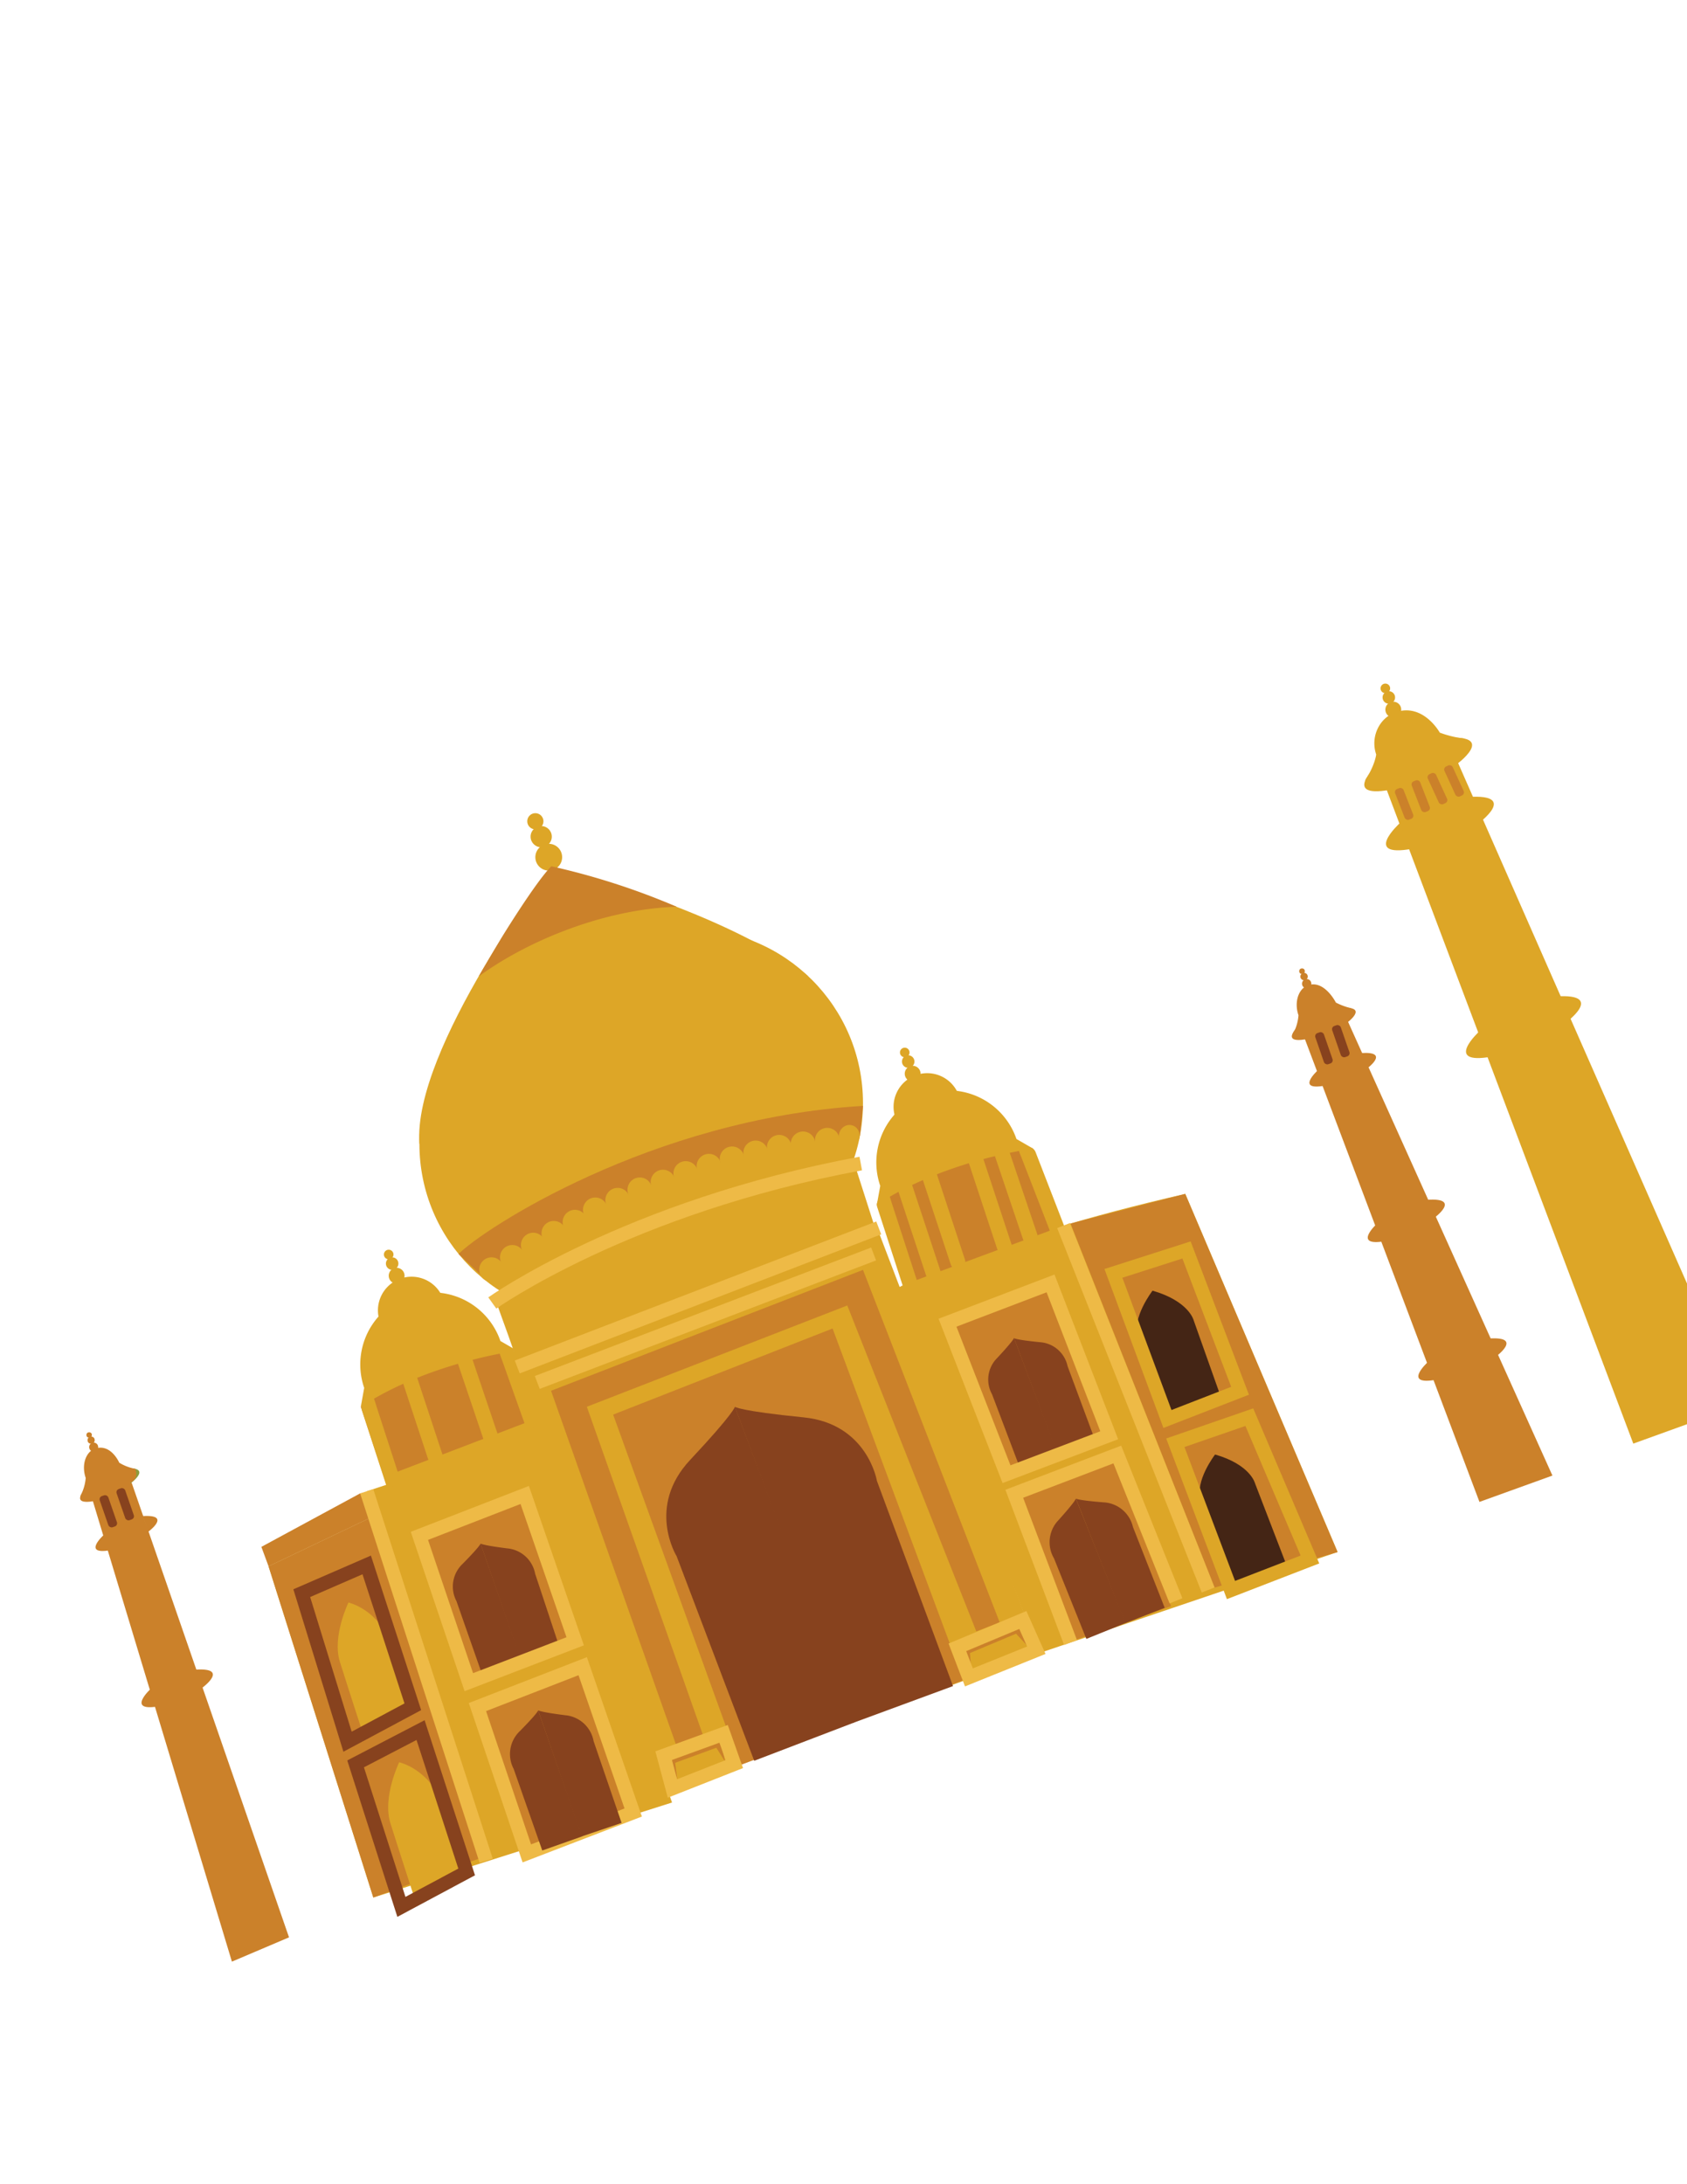 <svg xmlns="http://www.w3.org/2000/svg" viewBox="0 0 612 792"><defs><style>.cls-1{fill:#cb812a;}.cls-2{fill:#dda627;}.cls-3{fill:#8c9c3e;}.cls-4{fill:#87421e;}.cls-5,.cls-7,.cls-8,.cls-9{fill:none;stroke-miterlimit:10;}.cls-5{stroke:#eeba46;}.cls-5,.cls-7,.cls-9{stroke-width:5px;}.cls-6{fill:#442515;}.cls-7,.cls-8{stroke:#dda627;}.cls-8{stroke-width:5.1px;}.cls-9{stroke:#87421e;}</style></defs><title>tracingSoT</title><g id="basebldg_pillars" data-name="basebldg+pillars"><polygon class="cls-1" points="130.89 510.1 143.55 548.54 199.65 527.21 186.21 489.34 157.11 490.58 130.89 510.1"/><polygon class="cls-1" points="104.85 702.49 84.13 711.3 33.4 543.35 47.63 537.27 104.85 702.49"/><polygon class="cls-1" points="563.18 535.05 536.71 544.6 472.95 375.64 488.39 369.06 563.18 535.05"/><polygon class="cls-2" points="631.37 509.43 592.52 523.46 501.11 281.25 526.72 271.58 631.37 509.43"/><path class="cls-1" d="M73.27,612.08s10.25-7.45-2.25-6.67"/><path class="cls-1" d="M54.73,612.32s-9.34,8.55,3,6.37"/><path class="cls-1" d="M53.73,555.45s8.77-6.37-1.92-5.71"/><path class="cls-1" d="M37.56,556.65s-8,7.31,2.55,5.45"/><path class="cls-1" d="M520.2,441.7s10.24-7.45-2.26-6.66"/><path class="cls-1" d="M499.57,443.66s-9.34,8.55,3,6.37"/><path class="cls-1" d="M495.8,387.54s8.77-6.37-1.93-5.7"/><path class="cls-1" d="M477.93,388.23s-8,7.32,2.55,5.45"/><path class="cls-1" d="M542.56,492s10.24-7.44-2.26-6.66"/><path class="cls-1" d="M517.93,493.94s-9.35,8.55,3,6.37"/><path class="cls-2" d="M567.81,371s14.92-10.84-3.28-9.7"/><path class="cls-2" d="M536.77,373.87s-13.61,12.45,4.35,9.27"/><path class="cls-2" d="M430,432.91l55.26,129.87L377.07,599.41,325.44,467.15S357.48,449.44,430,432.91Z"/><polygon class="cls-2" points="243.79 653.6 199.49 526.52 135.76 549.7 97.43 567.97 135.43 688.05 243.79 653.6"/><polygon class="cls-2" points="318.87 447.02 377.06 599.41 241.22 649.1 188.64 496.66 318.87 447.02"/><path class="cls-2" d="M316.93,443.66l-6.57-20.48s-76.05,16.29-129.76,50.56c0,0,8,21.92,7,20.09C221.53,481.45,305,450.85,316.93,443.66Z"/><circle class="cls-2" cx="215.37" cy="414.75" r="63.22"/><circle class="cls-2" cx="249.85" cy="399.99" r="63.22"/><path class="cls-2" d="M293.2,354s-22.71-20.9-93.24-39.86c0,0-50.3,66.09-47.81,100.63"/><path class="cls-2" d="M536.17,298.68s14.92-10.84-3.29-9.7"/><path class="cls-2" d="M507.74,298.54s-13.61,12.45,4.36,9.27"/><circle class="cls-2" cx="199.07" cy="310.82" r="4.86"/><circle class="cls-2" cx="196.33" cy="303.37" r="3.85"/><circle class="cls-2" cx="194.21" cy="297.8" r="2.94"/><path class="cls-2" d="M348,397.68a12.2,12.2,0,1,0-23.07,7.92"/><circle class="cls-2" cx="331.09" cy="389.33" r="2.88"/><circle class="cls-2" cx="329.47" cy="384.92" r="2.27"/><circle class="cls-2" cx="328.22" cy="381.63" r="1.74"/><path class="cls-2" d="M132.12,503.26a26.13,26.13,0,0,1,49.42-17l6.1,3.52S156,493.74,130.89,510.1Z"/><path class="cls-2" d="M160.76,470.94a12.2,12.2,0,0,0-23.07,7.93"/><circle class="cls-2" cx="143.89" cy="462.59" r="2.88"/><circle class="cls-2" cx="142.26" cy="458.18" r="2.27"/><circle class="cls-2" cx="141.01" cy="454.89" r="1.74"/><path class="cls-2" d="M528.28,277.27s14.93-10.85-3.28-9.71"/><path class="cls-2" d="M499.86,277.12s-13.61,12.45,4.35,9.28"/><path class="cls-1" d="M488.56,370.93s8.4-6.1-1.85-5.46"/><path class="cls-1" d="M471.42,371.6s-7.66,7,2.45,5.22"/><path class="cls-3" d="M47.31,537.91s8.4-6.1-1.84-5.46"/><path class="cls-1" d="M31.82,539.06s-7.65,7,2.45,5.22"/><path class="cls-2" d="M522.32,265.66s-5.78-10.48-15.5-7.57c-6.45,1.93-9.76,9.12-7.57,15.49,0,0-.4,3.73-3.73,8.9-2.11,3.26,11.4.18,22.61-5.21.88-.43,7-3.53,7.85-3.93,5.27-2.56,5.31-5.52,5.31-5.52A39,39,0,0,1,522.32,265.66Z"/><circle class="cls-2" cx="505.45" cy="257.31" r="2.88"/><circle class="cls-2" cx="503.83" cy="252.9" r="2.27"/><circle class="cls-2" cx="502.57" cy="249.61" r="1.74"/><path class="cls-1" d="M484.62,363.53s-4-8-9.78-6.38c-3.8,1.09-5.44,6.23-3.78,11a17,17,0,0,1-1.8,6.37c-1.11,2.3,5.46,2.55,13.42-2.68.48-.32,4.88-1.77,5.36-2,3.06-1.62,2.12-4.27,2.12-4.27A23,23,0,0,1,484.62,363.53Z"/><circle class="cls-1" cx="474.03" cy="356.69" r="1.69"/><circle class="cls-1" cx="473.08" cy="354.1" r="1.34"/><circle class="cls-1" cx="472.34" cy="352.16" r="1.02"/><path class="cls-1" d="M43.26,530.38s-2.92-6.8-8.49-5.2c-3.7,1.06-5.29,6.05-3.68,10.72a16.52,16.52,0,0,1-1.75,6.19c-1.07,2.23,5.22,3.34,13-1.6.67-.43,4.74-2.72,5.21-3,3-1.57,1.51-4.9,1.51-4.9A16.65,16.65,0,0,1,43.26,530.38Z"/><circle class="cls-1" cx="33.98" cy="524.73" r="1.64"/><circle class="cls-1" cx="33.06" cy="522.21" r="1.3"/><circle class="cls-1" cx="32.34" cy="520.33" r="0.99"/><polygon class="cls-1" points="135.76 549.7 174.37 673.72 135.43 688.05 97.43 567.97 135.76 549.7"/><polygon class="cls-1" points="388.36 443.66 440.58 575.69 485.22 562.78 429.96 432.91 388.36 443.66"/><polygon class="cls-1" points="362.67 588.31 313.07 460.46 199.91 504.3 246.16 635.24 255.89 631.62 212.89 510.1 307.37 473.37 354.17 591.55 362.67 588.31"/><polygon class="cls-1" points="302.04 481.72 349.5 609.23 268.44 640.08 222.43 512.94 302.04 481.72"/><polygon class="cls-1" points="399.76 519.6 379.67 467.19 346.37 479.74 366.27 531.73 399.76 519.6"/><polygon class="cls-1" points="424.84 582.41 404.75 529.99 370.45 542.55 390.35 594.54 424.84 582.41"/><polygon class="cls-1" points="189.64 544.6 206.74 594.58 171.17 607.71 153.74 557.73 189.64 544.6"/><polygon class="cls-1" points="212.35 605.05 230.45 656.03 191.88 669.16 174.45 619.18 212.35 605.05"/><polygon class="cls-1" points="373.07 597.19 370.13 590.05 349.5 598.6 352.33 605.39 351.87 599.41 368.6 592.39 373.07 597.19"/><polygon class="cls-1" points="263.13 638.91 261.39 631.55 243.03 638.18 245.71 645.19 244.94 639.2 259.86 633.74 263.13 638.91"/><polygon class="cls-1" points="318.1 436.84 328.22 465.73 385.84 444.4 374.84 416.55 345.23 418.77 318.1 436.84"/><path class="cls-2" d="M319.33,430a26.12,26.12,0,1,1,49.41-17l6.1,3.52s-31.65,3.93-56.74,20.29Z"/><rect class="cls-4" x="37.7" y="542.01" width="3.29" height="11.95" rx="1.22" transform="translate(-177.45 43.17) rotate(-19.13)"/><rect class="cls-4" x="43.82" y="539.44" width="3.29" height="11.95" rx="1.22" transform="translate(-176.27 45.04) rotate(-19.13)"/><rect class="cls-4" x="478.66" y="374.08" width="3.29" height="11.95" rx="1.22" transform="translate(-98.04 178.44) rotate(-19.13)"/><rect class="cls-4" x="484.78" y="371.51" width="3.29" height="11.95" rx="1.22" transform="translate(-96.86 180.3) rotate(-19.13)"/><rect class="cls-1" x="507.74" y="285.55" width="3.29" height="11.95" rx="1.22" transform="translate(-71.07 204.72) rotate(-21.28)"/><rect class="cls-1" x="513.76" y="282.75" width="3.29" height="11.95" rx="1.22" transform="translate(-69.64 206.72) rotate(-21.28)"/><rect class="cls-1" x="519.82" y="280.01" width="3.29" height="11.95" rx="1.22" transform="translate(-71.78 243.84) rotate(-24.68)"/><rect class="cls-1" x="525.85" y="277.22" width="3.29" height="11.95" rx="1.22" transform="translate(-70.06 246.1) rotate(-24.68)"/><path class="cls-2" d="M384.91,449.15h0a2.75,2.75,0,0,1-3.54-1.57l-10.81-27.87c-.54-1.4-2.53-5.08,1.57-3.54h0a2.75,2.75,0,0,1,3.54,1.56l10.8,27.87A2.74,2.74,0,0,1,384.91,449.15Z"/><path class="cls-2" d="M330.91,467.85h0a2.76,2.76,0,0,0,1.76-3.45L323.44,436c-.47-1.43-1.24-5.54-3.45-1.76h0a2.75,2.75,0,0,0-1.76,3.45l9.23,28.43A2.76,2.76,0,0,0,330.91,467.85Z"/><path class="cls-2" d="M374.59,451.06h0a2.81,2.81,0,0,1-3.51-1.83l-10-29.58c-.5-1.49-2.4-5.43,1.68-3.59h0a2.82,2.82,0,0,1,3.51,1.83l10,29.58A2.81,2.81,0,0,1,374.59,451.06Z"/><path class="cls-2" d="M339.58,464.75h0a3,3,0,0,1-3.58-2.13l-10.75-32.56c-.54-1.64-2.54-6,1.62-3.83h0a3,3,0,0,1,3.58,2.12l10.75,32.56A3,3,0,0,1,339.58,464.75Z"/><path class="cls-2" d="M348.41,460.39h0a3,3,0,0,1-3.58-2.12L334.11,425.8c-.54-1.64-2.53-6,1.62-3.83h0a3,3,0,0,1,3.58,2.11L350,456.56A3,3,0,0,1,348.41,460.39Z"/><path class="cls-2" d="M365.19,454.57h0a2.89,2.89,0,0,1-3.54-2L351.4,421.53c-.51-1.56-2.44-5.71,1.66-3.7h0a2.89,2.89,0,0,1,3.54,2l10.25,31.06A2.88,2.88,0,0,1,365.19,454.57Z"/><path class="cls-2" d="M197.92,529.4h0a3.05,3.05,0,0,1-3.68-2.19l-12.07-33.9c-.61-1.71-2.78-6.24,1.47-4h0a3.08,3.08,0,0,1,3.69,2.19l12.06,33.91A3.05,3.05,0,0,1,197.92,529.4Z"/><path class="cls-2" d="M146.6,549.68h0c1.43-.46,2.13-2.32,1.54-4.11l-11.59-35.7c-.58-1.8-1.68-6.91-3.66-2.42h0c-1.43.46-2.13,2.31-1.54,4.11l11.59,35.7C143.52,549.06,145.17,550.15,146.6,549.68Z"/><path class="cls-2" d="M178.77,523.32h0a2.81,2.81,0,0,1-3.51-1.83l-10-29.58c-.5-1.49-2.4-5.42,1.68-3.59h0a2.82,2.82,0,0,1,3.51,1.83l10,29.58A2.81,2.81,0,0,1,178.77,523.32Z"/><path class="cls-2" d="M158.9,531.23h0a3,3,0,0,1-3.59-2.13l-10.74-32.56c-.54-1.64-2.54-6,1.61-3.84h0a3,3,0,0,1,3.59,2.13l10.74,32.56A3,3,0,0,1,158.9,531.23Z"/><polygon class="cls-2" points="192.79 515.09 142.26 534.38 146.6 549.68 197.89 531.35 192.79 515.09"/><polygon class="cls-5" points="371.06 587.42 347.32 597.33 351.5 608.23 375.95 598.38 371.06 587.42"/><polygon class="cls-5" points="262.51 628.7 240.76 636.61 243.95 648.51 266.39 639.67 262.51 628.7"/><polyline class="cls-5" points="426.62 580.47 405.33 527.41 367.95 541.65 388.36 595.59"/><polygon class="cls-1" points="135.41 540.96 130.65 541.51 94.82 560.9 97.43 567.97 133.64 550.71 138.32 548.97 135.41 540.96"/><line class="cls-5" x1="318.78" y1="445.25" x2="187.64" y2="495.67"/><polygon class="cls-5" points="211.39 604.17 229.71 657.22 191.12 672.05 173.2 618.99 211.39 604.17"/><path class="cls-5" d="M178.6,472.47s48.93-34.86,133.66-50.57"/><path class="cls-1" d="M200,314.12a258.58,258.58,0,0,1,45.47,14.67c-25.06.78-53,11.55-71.81,25.27,1.84-3.19,4.51-7.79,7.83-13.28C181.45,340.78,194.21,319.93,200,314.12Z"/><path class="cls-4" d="M345.73,611.38,318.13,537s-3.4-20.75-26.63-23.06-24.92-3.83-24.92-3.83l42.76,114.67,36.39-13.4"/><path class="cls-4" d="M273.61,638.46l-28.15-74.18s-11.08-17.86,4.89-34.89,16.25-19.28,16.25-19.28l43.23,114.5-36.22,13.85"/><path class="cls-4" d="M397.69,523.38l-10.4-28a11,11,0,0,0-10-8.69c-8.76-.87-9.4-1.45-9.4-1.45L384,528.43l13.72-5"/><path class="cls-4" d="M370.5,533.58l-10.61-28a11,11,0,0,1,1.85-13.15c6-6.42,6.12-7.27,6.12-7.27l16.3,43.16-13.66,5.22"/><path class="cls-4" d="M422.52,583,411,553.69a11.54,11.54,0,0,0-10.75-8.94c-9.23-.74-9.92-1.33-9.92-1.33l17.86,45.17,14.34-5.6"/><path class="cls-4" d="M394.11,594.29l-11.74-29.21A11.54,11.54,0,0,1,384,551.2c6.2-6.88,6.29-7.78,6.29-7.78l18.05,45.09-14.27,5.78"/><polygon class="cls-5" points="365.14 534.55 343.73 479.62 381.11 465.37 402.4 520.43 365.14 534.55"/><path class="cls-4" d="M225.5,661l-10.16-29.67a11.5,11.5,0,0,0-10.29-9.38c-9.16-1.15-9.81-1.77-9.81-1.77L211,665.91,225.5,661"/><path class="cls-4" d="M196.72,671l-10.38-29.6a11.48,11.48,0,0,1,2.29-13.73c6.48-6.57,6.61-7.46,6.61-7.46l15.94,45.68L196.72,671"/><path class="cls-4" d="M203.2,598l-9.06-27.34A11.32,11.32,0,0,0,184,561.45c-9-1.13-9.66-1.74-9.66-1.74l15.5,45L203.2,599"/><path class="cls-4" d="M175.8,609.72l-10.21-29.15a11.3,11.3,0,0,1,2.25-13.52c6.38-6.46,6.51-7.34,6.51-7.34l15.69,45-14.24,5"/><polygon class="cls-5" points="190.35 542.08 208.66 595.14 170.08 609.96 152.15 556.91 190.35 542.08"/><path class="cls-6" d="M418.11,468s-7.8,10.11-5.2,16.89l10.93,28.5L442.7,506,433,478.66S431.25,471.77,418.11,468Z"/><path class="cls-6" d="M440.8,527.41s-7.61,9.86-5.08,16.48,11.55,30.47,11.55,30.47l19.3-7.21-11.3-29.34S453.61,531.09,440.8,527.41Z"/><path class="cls-2" d="M126.41,581.08s11.09,2.43,15.57,15.73c4.41,13.07,6.78,23,6.78,23L131.7,628.7s-5.54-17-8.41-26.16S126.41,581.08,126.41,581.08Z"/><path class="cls-2" d="M144.81,639s11.4,2.5,16,16.17c4.52,13.44,7,23.66,7,23.66l-17.54,9.13s-5.7-17.5-8.65-26.89S144.81,639,144.81,639Z"/><line class="cls-5" x1="316.93" y1="454.69" x2="194.91" y2="501.28"/><line class="cls-5" x1="438.29" y1="576.54" x2="385.84" y2="444.4"/><polygon class="cls-7" points="430.44 453.24 449.86 504.3 423.52 514.53 403.92 461.73 430.44 453.24"/><polygon class="cls-8" points="453.22 513.87 475.21 565.48 446.57 576.55 426.38 523.15 453.22 513.87"/><polygon class="cls-9" points="133.03 567.45 149.76 618.88 126.08 631.55 109.47 577.69 133.03 567.45"/><polygon class="cls-9" points="152.57 627.34 169.29 678.77 145.62 691.44 129 639.59 152.57 627.34"/><polygon class="cls-2" points="133.22 540.68 142.11 537.75 143.51 547.44 138.37 550.22 133.22 540.68"/><line class="cls-5" x1="176.37" y1="674.72" x2="133.03" y2="540.74"/></g><g id="base"><path class="cls-1" d="M311.94,411.94s-75.8,4.74-136.57,51.27l-9-8.52c8.55-8.76,69.77-49.08,146.7-53.7Z"/><circle class="cls-2" cx="178.31" cy="460.37" r="4.46"/><circle class="cls-2" cx="185.85" cy="455.91" r="4.46"/><circle class="cls-2" cx="193.44" cy="451.45" r="4.46"/><circle class="cls-2" cx="200.9" cy="447.18" r="4.46"/><circle class="cls-2" cx="208.57" cy="443.14" r="4.46"/><circle class="cls-2" cx="215.95" cy="438.68" r="4.46"/><circle class="cls-2" cx="224.06" cy="435.19" r="4.46"/><circle class="cls-2" cx="232.1" cy="431.41" r="4.46"/><circle class="cls-2" cx="240.51" cy="428.61" r="4.46"/><circle class="cls-2" cx="248.76" cy="425.5" r="4.46"/><circle class="cls-2" cx="257.18" cy="422.85" r="4.46"/><circle class="cls-2" cx="265.57" cy="420.18" r="4.46"/><circle class="cls-2" cx="274.13" cy="418.03" r="4.46"/><circle class="cls-2" cx="282.68" cy="415.98" r="4.46"/><circle class="cls-2" cx="291.32" cy="414.75" r="4.46"/><circle class="cls-2" cx="300.1" cy="413.43" r="4.46"/><ellipse class="cls-2" cx="308.11" cy="411.92" rx="3.97" ry="3.76" transform="translate(-156.41 632.9) rotate(-78.65)"/></g></svg>